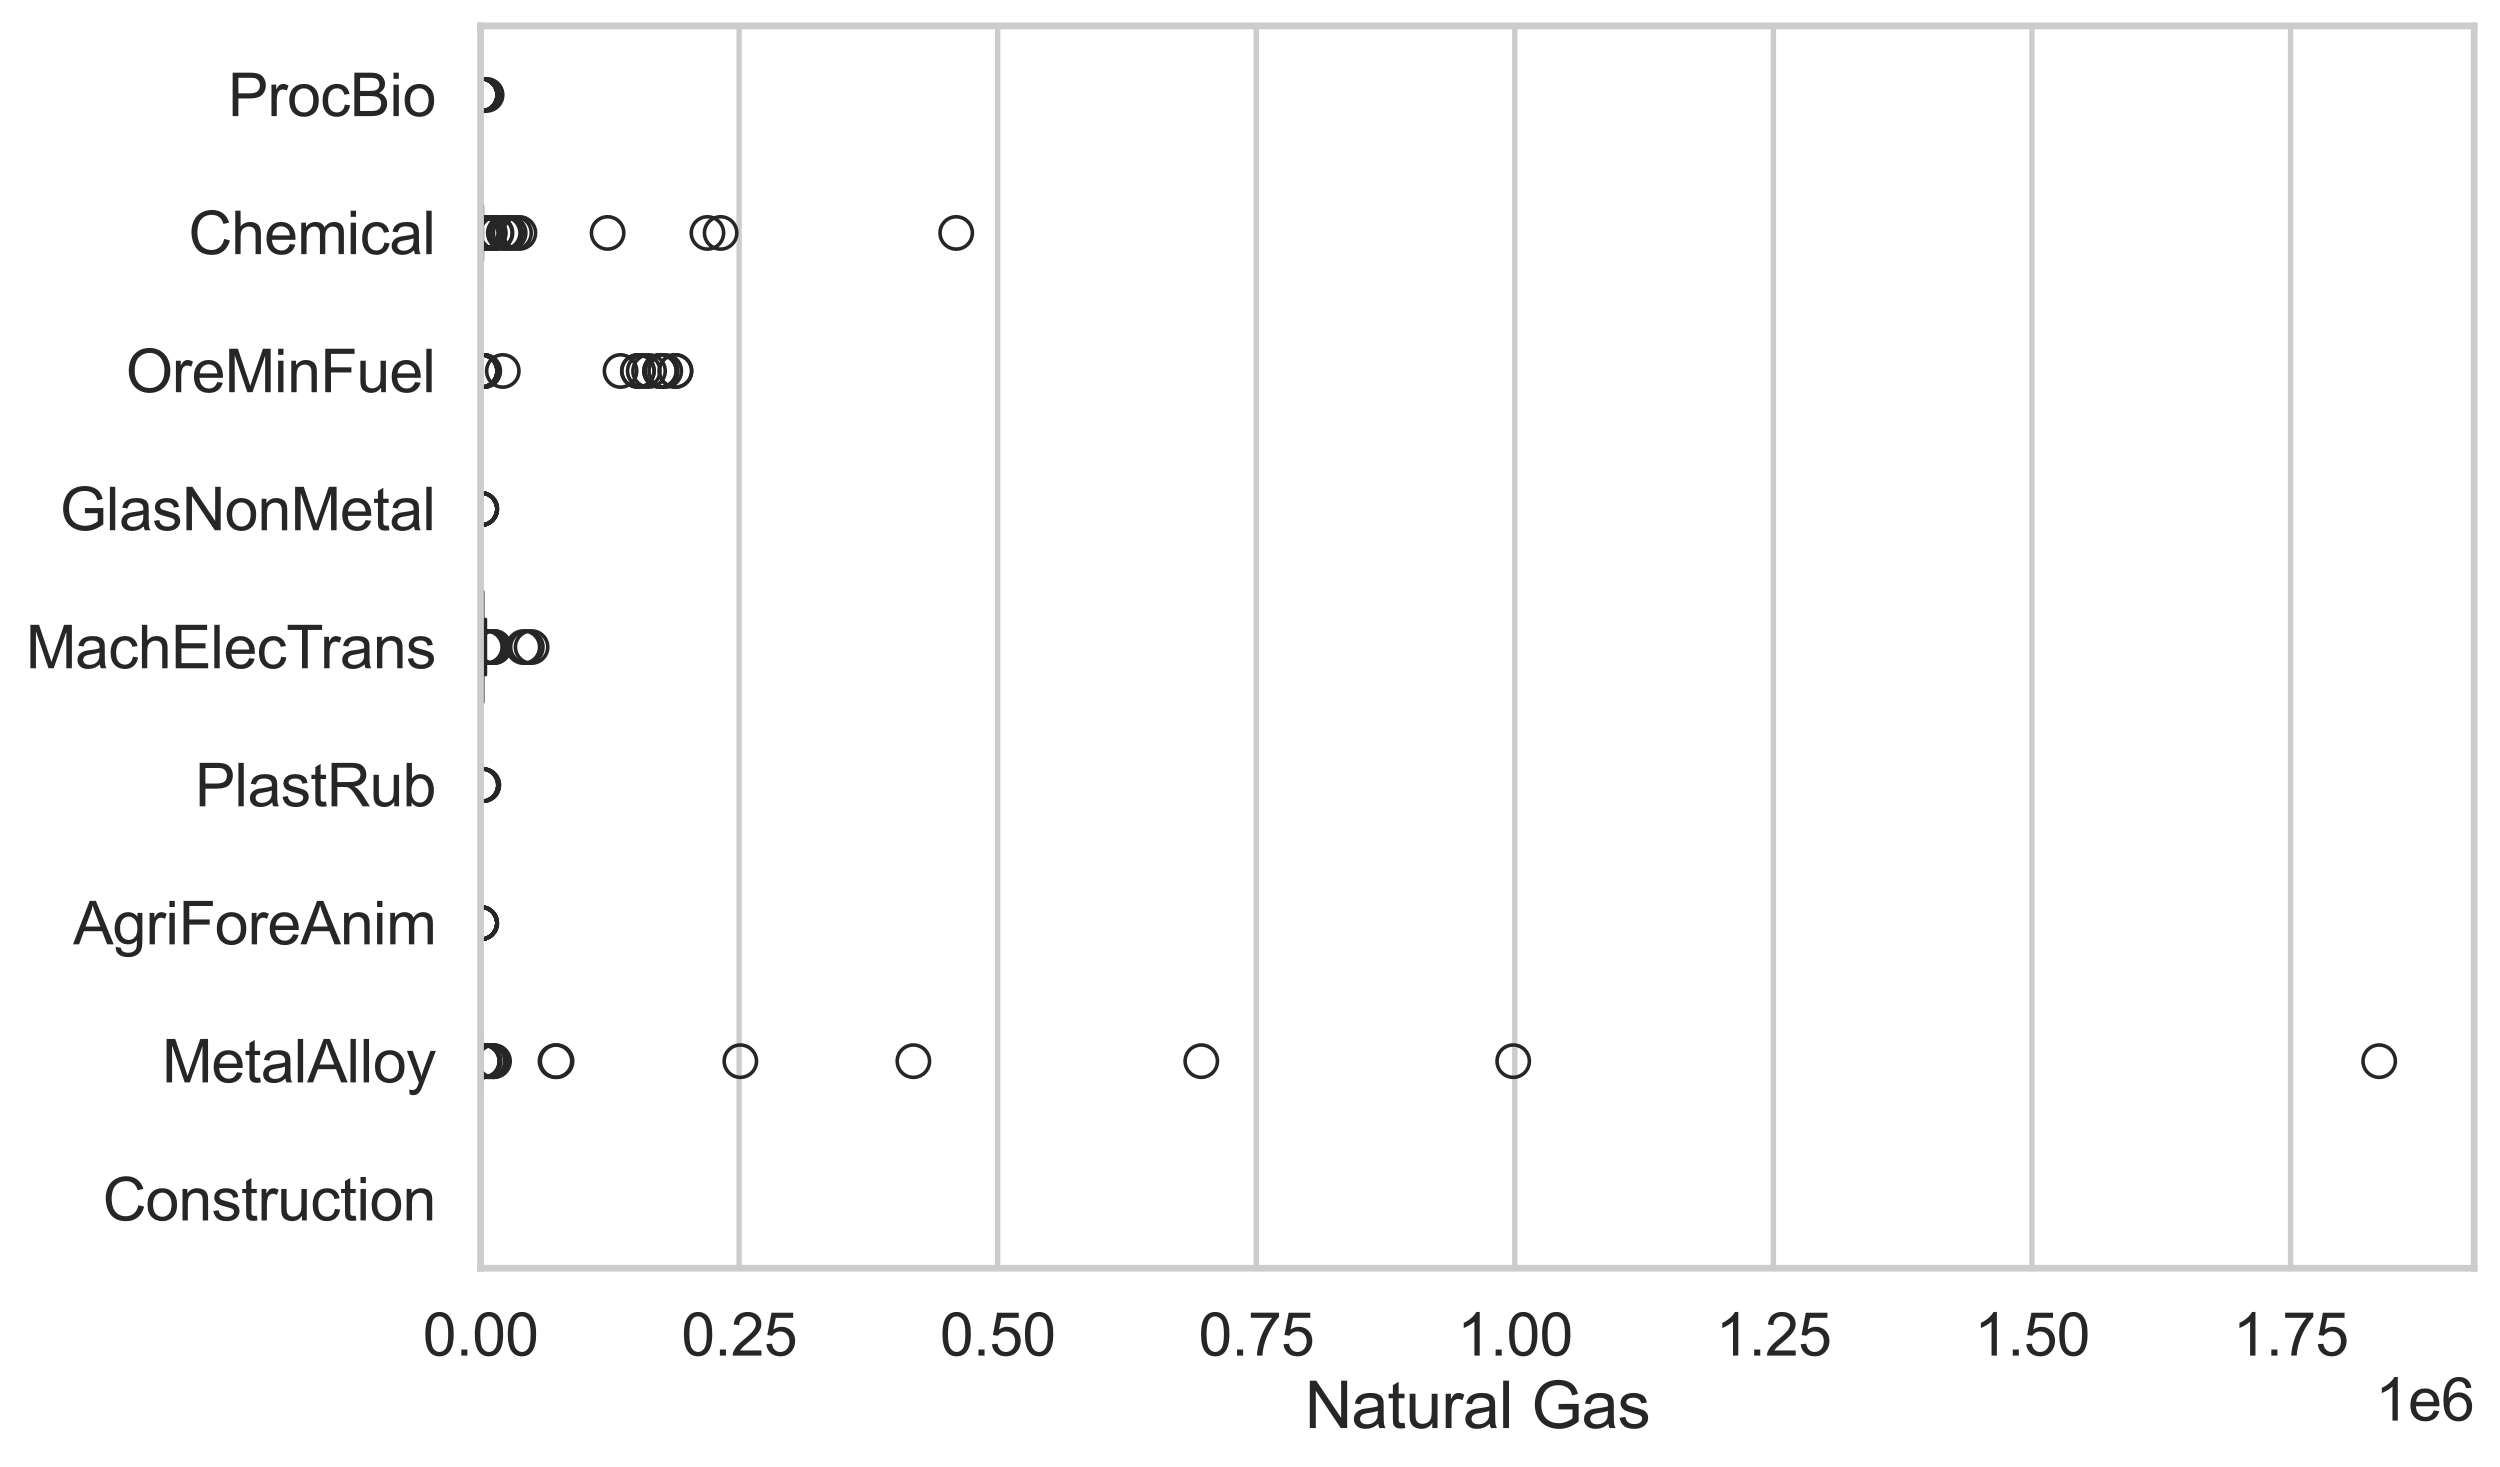 <?xml version="1.0" encoding="utf-8" standalone="no"?>
<!DOCTYPE svg PUBLIC "-//W3C//DTD SVG 1.1//EN"
  "http://www.w3.org/Graphics/SVG/1.1/DTD/svg11.dtd">
<svg xmlns:xlink="http://www.w3.org/1999/xlink" width="695.577pt" height="408.111pt" viewBox="0 0 695.577 408.111" xmlns="http://www.w3.org/2000/svg" version="1.1">
 <defs>
  <style type="text/css">*{stroke-linejoin: round; stroke-linecap: butt}</style>
 </defs>
 <g id="figure_1">
  <g id="patch_1">
   <path d="M 0 408.111 
L 695.577 408.111 
L 695.577 0 
L 0 0 
z
" style="fill: #ffffff"/>
  </g>
  <g id="axes_1">
   <g id="patch_2">
    <path d="M 133.697 352.86 
L 688.377 352.86 
L 688.377 7.2 
L 133.697 7.2 
z
" style="fill: #ffffff"/>
   </g>
   <g id="matplotlib.axis_1">
    <g id="xtick_1">
     <g id="line2d_1">
      <path d="M 133.697 352.86 
L 133.697 7.2 
" clip-path="url(#p8ba90014c9)" style="fill: none; stroke: #cccccc; stroke-width: 1.5; stroke-linecap: round"/>
     </g>
     <g id="text_1">
      <!-- 0.00 -->
      <g style="fill: #262626" transform="translate(117.642 377.17) scale(0.165 -0.165)">
       <defs>
        <path id="ArialMT-30" d="M 266 2259 
Q 266 3072 433 3567 
Q 600 4063 929 4331 
Q 1259 4600 1759 4600 
Q 2128 4600 2406 4451 
Q 2684 4303 2865 4023 
Q 3047 3744 3150 3342 
Q 3253 2941 3253 2259 
Q 3253 1453 3087 958 
Q 2922 463 2592 192 
Q 2263 -78 1759 -78 
Q 1097 -78 719 397 
Q 266 969 266 2259 
z
M 844 2259 
Q 844 1131 1108 757 
Q 1372 384 1759 384 
Q 2147 384 2411 759 
Q 2675 1134 2675 2259 
Q 2675 3391 2411 3762 
Q 2147 4134 1753 4134 
Q 1366 4134 1134 3806 
Q 844 3388 844 2259 
z
" transform="scale(0.016)"/>
        <path id="ArialMT-2e" d="M 581 0 
L 581 641 
L 1222 641 
L 1222 0 
L 581 0 
z
" transform="scale(0.016)"/>
       </defs>
       <use xlink:href="#ArialMT-30"/>
       <use xlink:href="#ArialMT-2e" transform="translate(55.615 0)"/>
       <use xlink:href="#ArialMT-30" transform="translate(83.398 0)"/>
       <use xlink:href="#ArialMT-30" transform="translate(139.014 0)"/>
      </g>
     </g>
    </g>
    <g id="xtick_2">
     <g id="line2d_2">
      <path d="M 205.64 352.86 
L 205.64 7.2 
" clip-path="url(#p8ba90014c9)" style="fill: none; stroke: #cccccc; stroke-width: 1.5; stroke-linecap: round"/>
     </g>
     <g id="text_2">
      <!-- 0.25 -->
      <g style="fill: #262626" transform="translate(189.584 377.17) scale(0.165 -0.165)">
       <defs>
        <path id="ArialMT-32" d="M 3222 541 
L 3222 0 
L 194 0 
Q 188 203 259 391 
Q 375 700 629 1000 
Q 884 1300 1366 1694 
Q 2113 2306 2375 2664 
Q 2638 3022 2638 3341 
Q 2638 3675 2398 3904 
Q 2159 4134 1775 4134 
Q 1369 4134 1125 3890 
Q 881 3647 878 3216 
L 300 3275 
Q 359 3922 746 4261 
Q 1134 4600 1788 4600 
Q 2447 4600 2831 4234 
Q 3216 3869 3216 3328 
Q 3216 3053 3103 2787 
Q 2991 2522 2730 2228 
Q 2469 1934 1863 1422 
Q 1356 997 1212 845 
Q 1069 694 975 541 
L 3222 541 
z
" transform="scale(0.016)"/>
        <path id="ArialMT-35" d="M 266 1200 
L 856 1250 
Q 922 819 1161 601 
Q 1400 384 1738 384 
Q 2144 384 2425 690 
Q 2706 997 2706 1503 
Q 2706 1984 2436 2262 
Q 2166 2541 1728 2541 
Q 1456 2541 1237 2417 
Q 1019 2294 894 2097 
L 366 2166 
L 809 4519 
L 3088 4519 
L 3088 3981 
L 1259 3981 
L 1013 2750 
Q 1425 3038 1878 3038 
Q 2478 3038 2890 2622 
Q 3303 2206 3303 1553 
Q 3303 931 2941 478 
Q 2500 -78 1738 -78 
Q 1113 -78 717 272 
Q 322 622 266 1200 
z
" transform="scale(0.016)"/>
       </defs>
       <use xlink:href="#ArialMT-30"/>
       <use xlink:href="#ArialMT-2e" transform="translate(55.615 0)"/>
       <use xlink:href="#ArialMT-32" transform="translate(83.398 0)"/>
       <use xlink:href="#ArialMT-35" transform="translate(139.014 0)"/>
      </g>
     </g>
    </g>
    <g id="xtick_3">
     <g id="line2d_3">
      <path d="M 277.583 352.86 
L 277.583 7.2 
" clip-path="url(#p8ba90014c9)" style="fill: none; stroke: #cccccc; stroke-width: 1.5; stroke-linecap: round"/>
     </g>
     <g id="text_3">
      <!-- 0.50 -->
      <g style="fill: #262626" transform="translate(261.527 377.17) scale(0.165 -0.165)">
       <use xlink:href="#ArialMT-30"/>
       <use xlink:href="#ArialMT-2e" transform="translate(55.615 0)"/>
       <use xlink:href="#ArialMT-35" transform="translate(83.398 0)"/>
       <use xlink:href="#ArialMT-30" transform="translate(139.014 0)"/>
      </g>
     </g>
    </g>
    <g id="xtick_4">
     <g id="line2d_4">
      <path d="M 349.525 352.86 
L 349.525 7.2 
" clip-path="url(#p8ba90014c9)" style="fill: none; stroke: #cccccc; stroke-width: 1.5; stroke-linecap: round"/>
     </g>
     <g id="text_4">
      <!-- 0.75 -->
      <g style="fill: #262626" transform="translate(333.47 377.17) scale(0.165 -0.165)">
       <defs>
        <path id="ArialMT-37" d="M 303 3981 
L 303 4522 
L 3269 4522 
L 3269 4084 
Q 2831 3619 2401 2847 
Q 1972 2075 1738 1259 
Q 1569 684 1522 0 
L 944 0 
Q 953 541 1156 1306 
Q 1359 2072 1739 2783 
Q 2119 3494 2547 3981 
L 303 3981 
z
" transform="scale(0.016)"/>
       </defs>
       <use xlink:href="#ArialMT-30"/>
       <use xlink:href="#ArialMT-2e" transform="translate(55.615 0)"/>
       <use xlink:href="#ArialMT-37" transform="translate(83.398 0)"/>
       <use xlink:href="#ArialMT-35" transform="translate(139.014 0)"/>
      </g>
     </g>
    </g>
    <g id="xtick_5">
     <g id="line2d_5">
      <path d="M 421.468 352.86 
L 421.468 7.2 
" clip-path="url(#p8ba90014c9)" style="fill: none; stroke: #cccccc; stroke-width: 1.5; stroke-linecap: round"/>
     </g>
     <g id="text_5">
      <!-- 1.00 -->
      <g style="fill: #262626" transform="translate(405.413 377.17) scale(0.165 -0.165)">
       <defs>
        <path id="ArialMT-31" d="M 2384 0 
L 1822 0 
L 1822 3584 
Q 1619 3391 1289 3197 
Q 959 3003 697 2906 
L 697 3450 
Q 1169 3672 1522 3987 
Q 1875 4303 2022 4600 
L 2384 4600 
L 2384 0 
z
" transform="scale(0.016)"/>
       </defs>
       <use xlink:href="#ArialMT-31"/>
       <use xlink:href="#ArialMT-2e" transform="translate(55.615 0)"/>
       <use xlink:href="#ArialMT-30" transform="translate(83.398 0)"/>
       <use xlink:href="#ArialMT-30" transform="translate(139.014 0)"/>
      </g>
     </g>
    </g>
    <g id="xtick_6">
     <g id="line2d_6">
      <path d="M 493.411 352.86 
L 493.411 7.2 
" clip-path="url(#p8ba90014c9)" style="fill: none; stroke: #cccccc; stroke-width: 1.5; stroke-linecap: round"/>
     </g>
     <g id="text_6">
      <!-- 1.25 -->
      <g style="fill: #262626" transform="translate(477.356 377.17) scale(0.165 -0.165)">
       <use xlink:href="#ArialMT-31"/>
       <use xlink:href="#ArialMT-2e" transform="translate(55.615 0)"/>
       <use xlink:href="#ArialMT-32" transform="translate(83.398 0)"/>
       <use xlink:href="#ArialMT-35" transform="translate(139.014 0)"/>
      </g>
     </g>
    </g>
    <g id="xtick_7">
     <g id="line2d_7">
      <path d="M 565.354 352.86 
L 565.354 7.2 
" clip-path="url(#p8ba90014c9)" style="fill: none; stroke: #cccccc; stroke-width: 1.5; stroke-linecap: round"/>
     </g>
     <g id="text_7">
      <!-- 1.50 -->
      <g style="fill: #262626" transform="translate(549.298 377.17) scale(0.165 -0.165)">
       <use xlink:href="#ArialMT-31"/>
       <use xlink:href="#ArialMT-2e" transform="translate(55.615 0)"/>
       <use xlink:href="#ArialMT-35" transform="translate(83.398 0)"/>
       <use xlink:href="#ArialMT-30" transform="translate(139.014 0)"/>
      </g>
     </g>
    </g>
    <g id="xtick_8">
     <g id="line2d_8">
      <path d="M 637.297 352.86 
L 637.297 7.2 
" clip-path="url(#p8ba90014c9)" style="fill: none; stroke: #cccccc; stroke-width: 1.5; stroke-linecap: round"/>
     </g>
     <g id="text_8">
      <!-- 1.75 -->
      <g style="fill: #262626" transform="translate(621.241 377.17) scale(0.165 -0.165)">
       <use xlink:href="#ArialMT-31"/>
       <use xlink:href="#ArialMT-2e" transform="translate(55.615 0)"/>
       <use xlink:href="#ArialMT-37" transform="translate(83.398 0)"/>
       <use xlink:href="#ArialMT-35" transform="translate(139.014 0)"/>
      </g>
     </g>
    </g>
    <g id="text_9">
     <!-- Natural Gas -->
     <g style="fill: #262626" transform="translate(363.021 397.334) scale(0.18 -0.18)">
      <defs>
       <path id="ArialMT-4e" d="M 488 0 
L 488 4581 
L 1109 4581 
L 3516 984 
L 3516 4581 
L 4097 4581 
L 4097 0 
L 3475 0 
L 1069 3600 
L 1069 0 
L 488 0 
z
" transform="scale(0.016)"/>
       <path id="ArialMT-61" d="M 2588 409 
Q 2275 144 1986 34 
Q 1697 -75 1366 -75 
Q 819 -75 525 192 
Q 231 459 231 875 
Q 231 1119 342 1320 
Q 453 1522 633 1644 
Q 813 1766 1038 1828 
Q 1203 1872 1538 1913 
Q 2219 1994 2541 2106 
Q 2544 2222 2544 2253 
Q 2544 2597 2384 2738 
Q 2169 2928 1744 2928 
Q 1347 2928 1158 2789 
Q 969 2650 878 2297 
L 328 2372 
Q 403 2725 575 2942 
Q 747 3159 1072 3276 
Q 1397 3394 1825 3394 
Q 2250 3394 2515 3294 
Q 2781 3194 2906 3042 
Q 3031 2891 3081 2659 
Q 3109 2516 3109 2141 
L 3109 1391 
Q 3109 606 3145 398 
Q 3181 191 3288 0 
L 2700 0 
Q 2613 175 2588 409 
z
M 2541 1666 
Q 2234 1541 1622 1453 
Q 1275 1403 1131 1340 
Q 988 1278 909 1158 
Q 831 1038 831 891 
Q 831 666 1001 516 
Q 1172 366 1500 366 
Q 1825 366 2078 508 
Q 2331 650 2450 897 
Q 2541 1088 2541 1459 
L 2541 1666 
z
" transform="scale(0.016)"/>
       <path id="ArialMT-74" d="M 1650 503 
L 1731 6 
Q 1494 -44 1306 -44 
Q 1000 -44 831 53 
Q 663 150 594 308 
Q 525 466 525 972 
L 525 2881 
L 113 2881 
L 113 3319 
L 525 3319 
L 525 4141 
L 1084 4478 
L 1084 3319 
L 1650 3319 
L 1650 2881 
L 1084 2881 
L 1084 941 
Q 1084 700 1114 631 
Q 1144 563 1211 522 
Q 1278 481 1403 481 
Q 1497 481 1650 503 
z
" transform="scale(0.016)"/>
       <path id="ArialMT-75" d="M 2597 0 
L 2597 488 
Q 2209 -75 1544 -75 
Q 1250 -75 995 37 
Q 741 150 617 320 
Q 494 491 444 738 
Q 409 903 409 1263 
L 409 3319 
L 972 3319 
L 972 1478 
Q 972 1038 1006 884 
Q 1059 663 1231 536 
Q 1403 409 1656 409 
Q 1909 409 2131 539 
Q 2353 669 2445 892 
Q 2538 1116 2538 1541 
L 2538 3319 
L 3100 3319 
L 3100 0 
L 2597 0 
z
" transform="scale(0.016)"/>
       <path id="ArialMT-72" d="M 416 0 
L 416 3319 
L 922 3319 
L 922 2816 
Q 1116 3169 1280 3281 
Q 1444 3394 1641 3394 
Q 1925 3394 2219 3213 
L 2025 2691 
Q 1819 2813 1613 2813 
Q 1428 2813 1281 2702 
Q 1134 2591 1072 2394 
Q 978 2094 978 1738 
L 978 0 
L 416 0 
z
" transform="scale(0.016)"/>
       <path id="ArialMT-6c" d="M 409 0 
L 409 4581 
L 972 4581 
L 972 0 
L 409 0 
z
" transform="scale(0.016)"/>
       <path id="ArialMT-20" transform="scale(0.016)"/>
       <path id="ArialMT-47" d="M 2638 1797 
L 2638 2334 
L 4578 2338 
L 4578 638 
Q 4131 281 3656 101 
Q 3181 -78 2681 -78 
Q 2006 -78 1454 211 
Q 903 500 622 1047 
Q 341 1594 341 2269 
Q 341 2938 620 3517 
Q 900 4097 1425 4378 
Q 1950 4659 2634 4659 
Q 3131 4659 3532 4498 
Q 3934 4338 4162 4050 
Q 4391 3763 4509 3300 
L 3963 3150 
Q 3859 3500 3706 3700 
Q 3553 3900 3268 4020 
Q 2984 4141 2638 4141 
Q 2222 4141 1919 4014 
Q 1616 3888 1430 3681 
Q 1244 3475 1141 3228 
Q 966 2803 966 2306 
Q 966 1694 1177 1281 
Q 1388 869 1791 669 
Q 2194 469 2647 469 
Q 3041 469 3416 620 
Q 3791 772 3984 944 
L 3984 1797 
L 2638 1797 
z
" transform="scale(0.016)"/>
       <path id="ArialMT-73" d="M 197 991 
L 753 1078 
Q 800 744 1014 566 
Q 1228 388 1613 388 
Q 2000 388 2187 545 
Q 2375 703 2375 916 
Q 2375 1106 2209 1216 
Q 2094 1291 1634 1406 
Q 1016 1563 777 1677 
Q 538 1791 414 1992 
Q 291 2194 291 2438 
Q 291 2659 392 2848 
Q 494 3038 669 3163 
Q 800 3259 1026 3326 
Q 1253 3394 1513 3394 
Q 1903 3394 2198 3281 
Q 2494 3169 2634 2976 
Q 2775 2784 2828 2463 
L 2278 2388 
Q 2241 2644 2061 2787 
Q 1881 2931 1553 2931 
Q 1166 2931 1000 2803 
Q 834 2675 834 2503 
Q 834 2394 903 2306 
Q 972 2216 1119 2156 
Q 1203 2125 1616 2013 
Q 2213 1853 2448 1751 
Q 2684 1650 2818 1456 
Q 2953 1263 2953 975 
Q 2953 694 2789 445 
Q 2625 197 2315 61 
Q 2006 -75 1616 -75 
Q 969 -75 630 194 
Q 291 463 197 991 
z
" transform="scale(0.016)"/>
      </defs>
      <use xlink:href="#ArialMT-4e"/>
      <use xlink:href="#ArialMT-61" transform="translate(72.217 0)"/>
      <use xlink:href="#ArialMT-74" transform="translate(127.832 0)"/>
      <use xlink:href="#ArialMT-75" transform="translate(155.615 0)"/>
      <use xlink:href="#ArialMT-72" transform="translate(211.23 0)"/>
      <use xlink:href="#ArialMT-61" transform="translate(244.531 0)"/>
      <use xlink:href="#ArialMT-6c" transform="translate(300.146 0)"/>
      <use xlink:href="#ArialMT-20" transform="translate(322.363 0)"/>
      <use xlink:href="#ArialMT-47" transform="translate(350.146 0)"/>
      <use xlink:href="#ArialMT-61" transform="translate(427.93 0)"/>
      <use xlink:href="#ArialMT-73" transform="translate(483.545 0)"/>
     </g>
    </g>
    <g id="text_10">
     <!-- 1e6 -->
     <g style="fill: #262626" transform="translate(660.85 395.26) scale(0.165 -0.165)">
      <defs>
       <path id="ArialMT-65" d="M 2694 1069 
L 3275 997 
Q 3138 488 2766 206 
Q 2394 -75 1816 -75 
Q 1088 -75 661 373 
Q 234 822 234 1631 
Q 234 2469 665 2931 
Q 1097 3394 1784 3394 
Q 2450 3394 2872 2941 
Q 3294 2488 3294 1666 
Q 3294 1616 3291 1516 
L 816 1516 
Q 847 969 1125 678 
Q 1403 388 1819 388 
Q 2128 388 2347 550 
Q 2566 713 2694 1069 
z
M 847 1978 
L 2700 1978 
Q 2663 2397 2488 2606 
Q 2219 2931 1791 2931 
Q 1403 2931 1139 2672 
Q 875 2413 847 1978 
z
" transform="scale(0.016)"/>
       <path id="ArialMT-36" d="M 3184 3459 
L 2625 3416 
Q 2550 3747 2413 3897 
Q 2184 4138 1850 4138 
Q 1581 4138 1378 3988 
Q 1113 3794 959 3422 
Q 806 3050 800 2363 
Q 1003 2672 1297 2822 
Q 1591 2972 1913 2972 
Q 2475 2972 2870 2558 
Q 3266 2144 3266 1488 
Q 3266 1056 3080 686 
Q 2894 316 2569 119 
Q 2244 -78 1831 -78 
Q 1128 -78 684 439 
Q 241 956 241 2144 
Q 241 3472 731 4075 
Q 1159 4600 1884 4600 
Q 2425 4600 2770 4297 
Q 3116 3994 3184 3459 
z
M 888 1484 
Q 888 1194 1011 928 
Q 1134 663 1356 523 
Q 1578 384 1822 384 
Q 2178 384 2434 671 
Q 2691 959 2691 1453 
Q 2691 1928 2437 2201 
Q 2184 2475 1800 2475 
Q 1419 2475 1153 2201 
Q 888 1928 888 1484 
z
" transform="scale(0.016)"/>
      </defs>
      <use xlink:href="#ArialMT-31"/>
      <use xlink:href="#ArialMT-65" transform="translate(55.615 0)"/>
      <use xlink:href="#ArialMT-36" transform="translate(111.23 0)"/>
     </g>
    </g>
   </g>
   <g id="matplotlib.axis_2">
    <g id="ytick_1">
     <g id="text_11">
      <!-- ProcBio -->
      <g style="fill: #262626" transform="translate(63.424 32.309) scale(0.165 -0.165)">
       <defs>
        <path id="ArialMT-50" d="M 494 0 
L 494 4581 
L 2222 4581 
Q 2678 4581 2919 4538 
Q 3256 4481 3484 4323 
Q 3713 4166 3852 3881 
Q 3991 3597 3991 3256 
Q 3991 2672 3619 2267 
Q 3247 1863 2275 1863 
L 1100 1863 
L 1100 0 
L 494 0 
z
M 1100 2403 
L 2284 2403 
Q 2872 2403 3119 2622 
Q 3366 2841 3366 3238 
Q 3366 3525 3220 3729 
Q 3075 3934 2838 4000 
Q 2684 4041 2272 4041 
L 1100 4041 
L 1100 2403 
z
" transform="scale(0.016)"/>
        <path id="ArialMT-6f" d="M 213 1659 
Q 213 2581 725 3025 
Q 1153 3394 1769 3394 
Q 2453 3394 2887 2945 
Q 3322 2497 3322 1706 
Q 3322 1066 3130 698 
Q 2938 331 2570 128 
Q 2203 -75 1769 -75 
Q 1072 -75 642 372 
Q 213 819 213 1659 
z
M 791 1659 
Q 791 1022 1069 705 
Q 1347 388 1769 388 
Q 2188 388 2466 706 
Q 2744 1025 2744 1678 
Q 2744 2294 2464 2611 
Q 2184 2928 1769 2928 
Q 1347 2928 1069 2612 
Q 791 2297 791 1659 
z
" transform="scale(0.016)"/>
        <path id="ArialMT-63" d="M 2588 1216 
L 3141 1144 
Q 3050 572 2676 248 
Q 2303 -75 1759 -75 
Q 1078 -75 664 370 
Q 250 816 250 1647 
Q 250 2184 428 2587 
Q 606 2991 970 3192 
Q 1334 3394 1763 3394 
Q 2303 3394 2647 3120 
Q 2991 2847 3088 2344 
L 2541 2259 
Q 2463 2594 2264 2762 
Q 2066 2931 1784 2931 
Q 1359 2931 1093 2626 
Q 828 2322 828 1663 
Q 828 994 1084 691 
Q 1341 388 1753 388 
Q 2084 388 2306 591 
Q 2528 794 2588 1216 
z
" transform="scale(0.016)"/>
        <path id="ArialMT-42" d="M 469 0 
L 469 4581 
L 2188 4581 
Q 2713 4581 3030 4442 
Q 3347 4303 3526 4014 
Q 3706 3725 3706 3409 
Q 3706 3116 3547 2856 
Q 3388 2597 3066 2438 
Q 3481 2316 3704 2022 
Q 3928 1728 3928 1328 
Q 3928 1006 3792 729 
Q 3656 453 3456 303 
Q 3256 153 2954 76 
Q 2653 0 2216 0 
L 469 0 
z
M 1075 2656 
L 2066 2656 
Q 2469 2656 2644 2709 
Q 2875 2778 2992 2937 
Q 3109 3097 3109 3338 
Q 3109 3566 3000 3739 
Q 2891 3913 2687 3977 
Q 2484 4041 1991 4041 
L 1075 4041 
L 1075 2656 
z
M 1075 541 
L 2216 541 
Q 2509 541 2628 563 
Q 2838 600 2978 687 
Q 3119 775 3209 942 
Q 3300 1109 3300 1328 
Q 3300 1584 3169 1773 
Q 3038 1963 2805 2039 
Q 2572 2116 2134 2116 
L 1075 2116 
L 1075 541 
z
" transform="scale(0.016)"/>
        <path id="ArialMT-69" d="M 425 3934 
L 425 4581 
L 988 4581 
L 988 3934 
L 425 3934 
z
M 425 0 
L 425 3319 
L 988 3319 
L 988 0 
L 425 0 
z
" transform="scale(0.016)"/>
       </defs>
       <use xlink:href="#ArialMT-50"/>
       <use xlink:href="#ArialMT-72" transform="translate(66.699 0)"/>
       <use xlink:href="#ArialMT-6f" transform="translate(100 0)"/>
       <use xlink:href="#ArialMT-63" transform="translate(155.615 0)"/>
       <use xlink:href="#ArialMT-42" transform="translate(205.615 0)"/>
       <use xlink:href="#ArialMT-69" transform="translate(272.314 0)"/>
       <use xlink:href="#ArialMT-6f" transform="translate(294.531 0)"/>
      </g>
     </g>
    </g>
    <g id="ytick_2">
     <g id="text_12">
      <!-- Chemical -->
      <g style="fill: #262626" transform="translate(52.428 70.715) scale(0.165 -0.165)">
       <defs>
        <path id="ArialMT-43" d="M 3763 1606 
L 4369 1453 
Q 4178 706 3683 314 
Q 3188 -78 2472 -78 
Q 1731 -78 1267 223 
Q 803 525 561 1097 
Q 319 1669 319 2325 
Q 319 3041 592 3573 
Q 866 4106 1370 4382 
Q 1875 4659 2481 4659 
Q 3169 4659 3637 4309 
Q 4106 3959 4291 3325 
L 3694 3184 
Q 3534 3684 3231 3912 
Q 2928 4141 2469 4141 
Q 1941 4141 1586 3887 
Q 1231 3634 1087 3207 
Q 944 2781 944 2328 
Q 944 1744 1114 1308 
Q 1284 872 1643 656 
Q 2003 441 2422 441 
Q 2931 441 3284 734 
Q 3638 1028 3763 1606 
z
" transform="scale(0.016)"/>
        <path id="ArialMT-68" d="M 422 0 
L 422 4581 
L 984 4581 
L 984 2938 
Q 1378 3394 1978 3394 
Q 2347 3394 2619 3248 
Q 2891 3103 3008 2847 
Q 3125 2591 3125 2103 
L 3125 0 
L 2563 0 
L 2563 2103 
Q 2563 2525 2380 2717 
Q 2197 2909 1863 2909 
Q 1613 2909 1392 2779 
Q 1172 2650 1078 2428 
Q 984 2206 984 1816 
L 984 0 
L 422 0 
z
" transform="scale(0.016)"/>
        <path id="ArialMT-6d" d="M 422 0 
L 422 3319 
L 925 3319 
L 925 2853 
Q 1081 3097 1340 3245 
Q 1600 3394 1931 3394 
Q 2300 3394 2536 3241 
Q 2772 3088 2869 2813 
Q 3263 3394 3894 3394 
Q 4388 3394 4653 3120 
Q 4919 2847 4919 2278 
L 4919 0 
L 4359 0 
L 4359 2091 
Q 4359 2428 4304 2576 
Q 4250 2725 4106 2815 
Q 3963 2906 3769 2906 
Q 3419 2906 3187 2673 
Q 2956 2441 2956 1928 
L 2956 0 
L 2394 0 
L 2394 2156 
Q 2394 2531 2256 2718 
Q 2119 2906 1806 2906 
Q 1569 2906 1367 2781 
Q 1166 2656 1075 2415 
Q 984 2175 984 1722 
L 984 0 
L 422 0 
z
" transform="scale(0.016)"/>
       </defs>
       <use xlink:href="#ArialMT-43"/>
       <use xlink:href="#ArialMT-68" transform="translate(72.217 0)"/>
       <use xlink:href="#ArialMT-65" transform="translate(127.832 0)"/>
       <use xlink:href="#ArialMT-6d" transform="translate(183.447 0)"/>
       <use xlink:href="#ArialMT-69" transform="translate(266.748 0)"/>
       <use xlink:href="#ArialMT-63" transform="translate(288.965 0)"/>
       <use xlink:href="#ArialMT-61" transform="translate(338.965 0)"/>
       <use xlink:href="#ArialMT-6c" transform="translate(394.58 0)"/>
      </g>
     </g>
    </g>
    <g id="ytick_3">
     <g id="text_13">
      <!-- OreMinFuel -->
      <g style="fill: #262626" transform="translate(35.013 109.122) scale(0.165 -0.165)">
       <defs>
        <path id="ArialMT-4f" d="M 309 2231 
Q 309 3372 921 4017 
Q 1534 4663 2503 4663 
Q 3138 4663 3647 4359 
Q 4156 4056 4423 3514 
Q 4691 2972 4691 2284 
Q 4691 1588 4409 1038 
Q 4128 488 3612 205 
Q 3097 -78 2500 -78 
Q 1853 -78 1343 234 
Q 834 547 571 1087 
Q 309 1628 309 2231 
z
M 934 2222 
Q 934 1394 1379 917 
Q 1825 441 2497 441 
Q 3181 441 3623 922 
Q 4066 1403 4066 2288 
Q 4066 2847 3877 3264 
Q 3688 3681 3323 3911 
Q 2959 4141 2506 4141 
Q 1863 4141 1398 3698 
Q 934 3256 934 2222 
z
" transform="scale(0.016)"/>
        <path id="ArialMT-4d" d="M 475 0 
L 475 4581 
L 1388 4581 
L 2472 1338 
Q 2622 884 2691 659 
Q 2769 909 2934 1394 
L 4031 4581 
L 4847 4581 
L 4847 0 
L 4263 0 
L 4263 3834 
L 2931 0 
L 2384 0 
L 1059 3900 
L 1059 0 
L 475 0 
z
" transform="scale(0.016)"/>
        <path id="ArialMT-6e" d="M 422 0 
L 422 3319 
L 928 3319 
L 928 2847 
Q 1294 3394 1984 3394 
Q 2284 3394 2536 3286 
Q 2788 3178 2913 3003 
Q 3038 2828 3088 2588 
Q 3119 2431 3119 2041 
L 3119 0 
L 2556 0 
L 2556 2019 
Q 2556 2363 2490 2533 
Q 2425 2703 2258 2804 
Q 2091 2906 1866 2906 
Q 1506 2906 1245 2678 
Q 984 2450 984 1813 
L 984 0 
L 422 0 
z
" transform="scale(0.016)"/>
        <path id="ArialMT-46" d="M 525 0 
L 525 4581 
L 3616 4581 
L 3616 4041 
L 1131 4041 
L 1131 2622 
L 3281 2622 
L 3281 2081 
L 1131 2081 
L 1131 0 
L 525 0 
z
" transform="scale(0.016)"/>
       </defs>
       <use xlink:href="#ArialMT-4f"/>
       <use xlink:href="#ArialMT-72" transform="translate(77.783 0)"/>
       <use xlink:href="#ArialMT-65" transform="translate(111.084 0)"/>
       <use xlink:href="#ArialMT-4d" transform="translate(166.699 0)"/>
       <use xlink:href="#ArialMT-69" transform="translate(250 0)"/>
       <use xlink:href="#ArialMT-6e" transform="translate(272.217 0)"/>
       <use xlink:href="#ArialMT-46" transform="translate(327.832 0)"/>
       <use xlink:href="#ArialMT-75" transform="translate(388.916 0)"/>
       <use xlink:href="#ArialMT-65" transform="translate(444.531 0)"/>
       <use xlink:href="#ArialMT-6c" transform="translate(500.146 0)"/>
      </g>
     </g>
    </g>
    <g id="ytick_4">
     <g id="text_14">
      <!-- GlasNonMetal -->
      <g style="fill: #262626" transform="translate(16.659 147.529) scale(0.165 -0.165)">
       <use xlink:href="#ArialMT-47"/>
       <use xlink:href="#ArialMT-6c" transform="translate(77.783 0)"/>
       <use xlink:href="#ArialMT-61" transform="translate(100 0)"/>
       <use xlink:href="#ArialMT-73" transform="translate(155.615 0)"/>
       <use xlink:href="#ArialMT-4e" transform="translate(205.615 0)"/>
       <use xlink:href="#ArialMT-6f" transform="translate(277.832 0)"/>
       <use xlink:href="#ArialMT-6e" transform="translate(333.447 0)"/>
       <use xlink:href="#ArialMT-4d" transform="translate(389.062 0)"/>
       <use xlink:href="#ArialMT-65" transform="translate(472.363 0)"/>
       <use xlink:href="#ArialMT-74" transform="translate(527.979 0)"/>
       <use xlink:href="#ArialMT-61" transform="translate(555.762 0)"/>
       <use xlink:href="#ArialMT-6c" transform="translate(611.377 0)"/>
      </g>
     </g>
    </g>
    <g id="ytick_5">
     <g id="text_15">
      <!-- MachElecTrans -->
      <g style="fill: #262626" transform="translate(7.2 185.935) scale(0.165 -0.165)">
       <defs>
        <path id="ArialMT-45" d="M 506 0 
L 506 4581 
L 3819 4581 
L 3819 4041 
L 1113 4041 
L 1113 2638 
L 3647 2638 
L 3647 2100 
L 1113 2100 
L 1113 541 
L 3925 541 
L 3925 0 
L 506 0 
z
" transform="scale(0.016)"/>
        <path id="ArialMT-54" d="M 1659 0 
L 1659 4041 
L 150 4041 
L 150 4581 
L 3781 4581 
L 3781 4041 
L 2266 4041 
L 2266 0 
L 1659 0 
z
" transform="scale(0.016)"/>
       </defs>
       <use xlink:href="#ArialMT-4d"/>
       <use xlink:href="#ArialMT-61" transform="translate(83.301 0)"/>
       <use xlink:href="#ArialMT-63" transform="translate(138.916 0)"/>
       <use xlink:href="#ArialMT-68" transform="translate(188.916 0)"/>
       <use xlink:href="#ArialMT-45" transform="translate(244.531 0)"/>
       <use xlink:href="#ArialMT-6c" transform="translate(311.23 0)"/>
       <use xlink:href="#ArialMT-65" transform="translate(333.447 0)"/>
       <use xlink:href="#ArialMT-63" transform="translate(389.062 0)"/>
       <use xlink:href="#ArialMT-54" transform="translate(439.062 0)"/>
       <use xlink:href="#ArialMT-72" transform="translate(496.396 0)"/>
       <use xlink:href="#ArialMT-61" transform="translate(529.697 0)"/>
       <use xlink:href="#ArialMT-6e" transform="translate(585.312 0)"/>
       <use xlink:href="#ArialMT-73" transform="translate(640.928 0)"/>
      </g>
     </g>
    </g>
    <g id="ytick_6">
     <g id="text_16">
      <!-- PlastRub -->
      <g style="fill: #262626" transform="translate(54.248 224.342) scale(0.165 -0.165)">
       <defs>
        <path id="ArialMT-52" d="M 503 0 
L 503 4581 
L 2534 4581 
Q 3147 4581 3465 4457 
Q 3784 4334 3975 4021 
Q 4166 3709 4166 3331 
Q 4166 2844 3850 2509 
Q 3534 2175 2875 2084 
Q 3116 1969 3241 1856 
Q 3506 1613 3744 1247 
L 4541 0 
L 3778 0 
L 3172 953 
Q 2906 1366 2734 1584 
Q 2563 1803 2427 1890 
Q 2291 1978 2150 2013 
Q 2047 2034 1813 2034 
L 1109 2034 
L 1109 0 
L 503 0 
z
M 1109 2559 
L 2413 2559 
Q 2828 2559 3062 2645 
Q 3297 2731 3419 2920 
Q 3541 3109 3541 3331 
Q 3541 3656 3305 3865 
Q 3069 4075 2559 4075 
L 1109 4075 
L 1109 2559 
z
" transform="scale(0.016)"/>
        <path id="ArialMT-62" d="M 941 0 
L 419 0 
L 419 4581 
L 981 4581 
L 981 2947 
Q 1338 3394 1891 3394 
Q 2197 3394 2470 3270 
Q 2744 3147 2920 2923 
Q 3097 2700 3197 2384 
Q 3297 2069 3297 1709 
Q 3297 856 2875 390 
Q 2453 -75 1863 -75 
Q 1275 -75 941 416 
L 941 0 
z
M 934 1684 
Q 934 1088 1097 822 
Q 1363 388 1816 388 
Q 2184 388 2453 708 
Q 2722 1028 2722 1663 
Q 2722 2313 2464 2622 
Q 2206 2931 1841 2931 
Q 1472 2931 1203 2611 
Q 934 2291 934 1684 
z
" transform="scale(0.016)"/>
       </defs>
       <use xlink:href="#ArialMT-50"/>
       <use xlink:href="#ArialMT-6c" transform="translate(66.699 0)"/>
       <use xlink:href="#ArialMT-61" transform="translate(88.916 0)"/>
       <use xlink:href="#ArialMT-73" transform="translate(144.531 0)"/>
       <use xlink:href="#ArialMT-74" transform="translate(194.531 0)"/>
       <use xlink:href="#ArialMT-52" transform="translate(222.314 0)"/>
       <use xlink:href="#ArialMT-75" transform="translate(294.531 0)"/>
       <use xlink:href="#ArialMT-62" transform="translate(350.146 0)"/>
      </g>
     </g>
    </g>
    <g id="ytick_7">
     <g id="text_17">
      <!-- AgriForeAnim -->
      <g style="fill: #262626" transform="translate(20.341 262.749) scale(0.165 -0.165)">
       <defs>
        <path id="ArialMT-41" d="M -9 0 
L 1750 4581 
L 2403 4581 
L 4278 0 
L 3588 0 
L 3053 1388 
L 1138 1388 
L 634 0 
L -9 0 
z
M 1313 1881 
L 2866 1881 
L 2388 3150 
Q 2169 3728 2063 4100 
Q 1975 3659 1816 3225 
L 1313 1881 
z
" transform="scale(0.016)"/>
        <path id="ArialMT-67" d="M 319 -275 
L 866 -356 
Q 900 -609 1056 -725 
Q 1266 -881 1628 -881 
Q 2019 -881 2231 -725 
Q 2444 -569 2519 -288 
Q 2563 -116 2559 434 
Q 2191 0 1641 0 
Q 956 0 581 494 
Q 206 988 206 1678 
Q 206 2153 378 2554 
Q 550 2956 876 3175 
Q 1203 3394 1644 3394 
Q 2231 3394 2613 2919 
L 2613 3319 
L 3131 3319 
L 3131 450 
Q 3131 -325 2973 -648 
Q 2816 -972 2473 -1159 
Q 2131 -1347 1631 -1347 
Q 1038 -1347 672 -1080 
Q 306 -813 319 -275 
z
M 784 1719 
Q 784 1066 1043 766 
Q 1303 466 1694 466 
Q 2081 466 2343 764 
Q 2606 1063 2606 1700 
Q 2606 2309 2336 2618 
Q 2066 2928 1684 2928 
Q 1309 2928 1046 2623 
Q 784 2319 784 1719 
z
" transform="scale(0.016)"/>
       </defs>
       <use xlink:href="#ArialMT-41"/>
       <use xlink:href="#ArialMT-67" transform="translate(66.699 0)"/>
       <use xlink:href="#ArialMT-72" transform="translate(122.314 0)"/>
       <use xlink:href="#ArialMT-69" transform="translate(155.615 0)"/>
       <use xlink:href="#ArialMT-46" transform="translate(177.832 0)"/>
       <use xlink:href="#ArialMT-6f" transform="translate(238.916 0)"/>
       <use xlink:href="#ArialMT-72" transform="translate(294.531 0)"/>
       <use xlink:href="#ArialMT-65" transform="translate(327.832 0)"/>
       <use xlink:href="#ArialMT-41" transform="translate(383.447 0)"/>
       <use xlink:href="#ArialMT-6e" transform="translate(450.146 0)"/>
       <use xlink:href="#ArialMT-69" transform="translate(505.762 0)"/>
       <use xlink:href="#ArialMT-6d" transform="translate(527.979 0)"/>
      </g>
     </g>
    </g>
    <g id="ytick_8">
     <g id="text_18">
      <!-- MetalAlloy -->
      <g style="fill: #262626" transform="translate(45.088 301.155) scale(0.165 -0.165)">
       <defs>
        <path id="ArialMT-79" d="M 397 -1278 
L 334 -750 
Q 519 -800 656 -800 
Q 844 -800 956 -737 
Q 1069 -675 1141 -563 
Q 1194 -478 1313 -144 
Q 1328 -97 1363 -6 
L 103 3319 
L 709 3319 
L 1400 1397 
Q 1534 1031 1641 628 
Q 1738 1016 1872 1384 
L 2581 3319 
L 3144 3319 
L 1881 -56 
Q 1678 -603 1566 -809 
Q 1416 -1088 1222 -1217 
Q 1028 -1347 759 -1347 
Q 597 -1347 397 -1278 
z
" transform="scale(0.016)"/>
       </defs>
       <use xlink:href="#ArialMT-4d"/>
       <use xlink:href="#ArialMT-65" transform="translate(83.301 0)"/>
       <use xlink:href="#ArialMT-74" transform="translate(138.916 0)"/>
       <use xlink:href="#ArialMT-61" transform="translate(166.699 0)"/>
       <use xlink:href="#ArialMT-6c" transform="translate(222.314 0)"/>
       <use xlink:href="#ArialMT-41" transform="translate(244.531 0)"/>
       <use xlink:href="#ArialMT-6c" transform="translate(311.23 0)"/>
       <use xlink:href="#ArialMT-6c" transform="translate(333.447 0)"/>
       <use xlink:href="#ArialMT-6f" transform="translate(355.664 0)"/>
       <use xlink:href="#ArialMT-79" transform="translate(411.279 0)"/>
      </g>
     </g>
    </g>
    <g id="ytick_9">
     <g id="text_19">
      <!-- Construction -->
      <g style="fill: #262626" transform="translate(28.575 339.562) scale(0.165 -0.165)">
       <use xlink:href="#ArialMT-43"/>
       <use xlink:href="#ArialMT-6f" transform="translate(72.217 0)"/>
       <use xlink:href="#ArialMT-6e" transform="translate(127.832 0)"/>
       <use xlink:href="#ArialMT-73" transform="translate(183.447 0)"/>
       <use xlink:href="#ArialMT-74" transform="translate(233.447 0)"/>
       <use xlink:href="#ArialMT-72" transform="translate(261.23 0)"/>
       <use xlink:href="#ArialMT-75" transform="translate(294.531 0)"/>
       <use xlink:href="#ArialMT-63" transform="translate(350.146 0)"/>
       <use xlink:href="#ArialMT-74" transform="translate(400.146 0)"/>
       <use xlink:href="#ArialMT-69" transform="translate(427.93 0)"/>
       <use xlink:href="#ArialMT-6f" transform="translate(450.146 0)"/>
       <use xlink:href="#ArialMT-6e" transform="translate(505.762 0)"/>
      </g>
     </g>
    </g>
   </g>
   <g id="patch_3">
    <path d="M 133.698 11.041 
L 133.698 41.766 
L 133.73 41.766 
L 133.73 11.041 
L 133.698 11.041 
z
" clip-path="url(#p8ba90014c9)" style="fill: #ca74db; stroke: #262626; stroke-linejoin: miter"/>
   </g>
   <g id="line2d_9">
    <path d="M 133.698 26.403 
L 133.697 26.403 
" clip-path="url(#p8ba90014c9)" style="fill: none; stroke: #262626"/>
   </g>
   <g id="line2d_10">
    <path d="M 133.73 26.403 
L 133.777 26.403 
" clip-path="url(#p8ba90014c9)" style="fill: none; stroke: #262626"/>
   </g>
   <g id="line2d_11">
    <path d="M 133.697 18.722 
L 133.697 34.085 
" clip-path="url(#p8ba90014c9)" style="fill: none; stroke: #262626; stroke-linecap: round"/>
   </g>
   <g id="line2d_12">
    <path d="M 133.777 18.722 
L 133.777 34.085 
" clip-path="url(#p8ba90014c9)" style="fill: none; stroke: #262626; stroke-linecap: round"/>
   </g>
   <g id="line2d_13">
    <defs>
     <path id="m3c8a77433d" d="M 0 4.5 
C 1.193 4.5 2.338 4.026 3.182 3.182 
C 4.026 2.338 4.5 1.193 4.5 0 
C 4.5 -1.193 4.026 -2.338 3.182 -3.182 
C 2.338 -4.026 1.193 -4.5 0 -4.5 
C -1.193 -4.5 -2.338 -4.026 -3.182 -3.182 
C -4.026 -2.338 -4.5 -1.193 -4.5 0 
C -4.5 1.193 -4.026 2.338 -3.182 3.182 
C -2.338 4.026 -1.193 4.5 0 4.5 
z
" style="stroke: #262626"/>
    </defs>
    <g clip-path="url(#p8ba90014c9)">
     <use xlink:href="#m3c8a77433d" x="134.128" y="26.403" style="fill-opacity: 0; stroke: #262626"/>
     <use xlink:href="#m3c8a77433d" x="134.443" y="26.403" style="fill-opacity: 0; stroke: #262626"/>
     <use xlink:href="#m3c8a77433d" x="135.383" y="26.403" style="fill-opacity: 0; stroke: #262626"/>
     <use xlink:href="#m3c8a77433d" x="133.799" y="26.403" style="fill-opacity: 0; stroke: #262626"/>
     <use xlink:href="#m3c8a77433d" x="134.008" y="26.403" style="fill-opacity: 0; stroke: #262626"/>
     <use xlink:href="#m3c8a77433d" x="133.813" y="26.403" style="fill-opacity: 0; stroke: #262626"/>
     <use xlink:href="#m3c8a77433d" x="133.793" y="26.403" style="fill-opacity: 0; stroke: #262626"/>
     <use xlink:href="#m3c8a77433d" x="133.808" y="26.403" style="fill-opacity: 0; stroke: #262626"/>
     <use xlink:href="#m3c8a77433d" x="133.879" y="26.403" style="fill-opacity: 0; stroke: #262626"/>
     <use xlink:href="#m3c8a77433d" x="133.846" y="26.403" style="fill-opacity: 0; stroke: #262626"/>
     <use xlink:href="#m3c8a77433d" x="133.812" y="26.403" style="fill-opacity: 0; stroke: #262626"/>
     <use xlink:href="#m3c8a77433d" x="134.284" y="26.403" style="fill-opacity: 0; stroke: #262626"/>
     <use xlink:href="#m3c8a77433d" x="133.817" y="26.403" style="fill-opacity: 0; stroke: #262626"/>
     <use xlink:href="#m3c8a77433d" x="133.807" y="26.403" style="fill-opacity: 0; stroke: #262626"/>
     <use xlink:href="#m3c8a77433d" x="134.184" y="26.403" style="fill-opacity: 0; stroke: #262626"/>
    </g>
   </g>
   <g id="patch_4">
    <path d="M 133.72 49.447 
L 133.72 80.173 
L 133.919 80.173 
L 133.919 49.447 
L 133.72 49.447 
z
" clip-path="url(#p8ba90014c9)" style="fill: #5ca236; stroke: #262626; stroke-linejoin: miter"/>
   </g>
   <g id="line2d_14">
    <path d="M 133.72 64.81 
L 133.697 64.81 
" clip-path="url(#p8ba90014c9)" style="fill: none; stroke: #262626"/>
   </g>
   <g id="line2d_15">
    <path d="M 133.919 64.81 
L 134.216 64.81 
" clip-path="url(#p8ba90014c9)" style="fill: none; stroke: #262626"/>
   </g>
   <g id="line2d_16">
    <path d="M 133.697 57.129 
L 133.697 72.491 
" clip-path="url(#p8ba90014c9)" style="fill: none; stroke: #262626; stroke-linecap: round"/>
   </g>
   <g id="line2d_17">
    <path d="M 134.216 57.129 
L 134.216 72.491 
" clip-path="url(#p8ba90014c9)" style="fill: none; stroke: #262626; stroke-linecap: round"/>
   </g>
   <g id="line2d_18">
    <g clip-path="url(#p8ba90014c9)">
     <use xlink:href="#m3c8a77433d" x="134.271" y="64.81" style="fill-opacity: 0; stroke: #262626"/>
     <use xlink:href="#m3c8a77433d" x="134.385" y="64.81" style="fill-opacity: 0; stroke: #262626"/>
     <use xlink:href="#m3c8a77433d" x="134.311" y="64.81" style="fill-opacity: 0; stroke: #262626"/>
     <use xlink:href="#m3c8a77433d" x="135.916" y="64.81" style="fill-opacity: 0; stroke: #262626"/>
     <use xlink:href="#m3c8a77433d" x="134.968" y="64.81" style="fill-opacity: 0; stroke: #262626"/>
     <use xlink:href="#m3c8a77433d" x="266.047" y="64.81" style="fill-opacity: 0; stroke: #262626"/>
     <use xlink:href="#m3c8a77433d" x="135.162" y="64.81" style="fill-opacity: 0; stroke: #262626"/>
     <use xlink:href="#m3c8a77433d" x="134.223" y="64.81" style="fill-opacity: 0; stroke: #262626"/>
     <use xlink:href="#m3c8a77433d" x="135.336" y="64.81" style="fill-opacity: 0; stroke: #262626"/>
     <use xlink:href="#m3c8a77433d" x="135.45" y="64.81" style="fill-opacity: 0; stroke: #262626"/>
     <use xlink:href="#m3c8a77433d" x="135.051" y="64.81" style="fill-opacity: 0; stroke: #262626"/>
     <use xlink:href="#m3c8a77433d" x="135.203" y="64.81" style="fill-opacity: 0; stroke: #262626"/>
     <use xlink:href="#m3c8a77433d" x="140.176" y="64.81" style="fill-opacity: 0; stroke: #262626"/>
     <use xlink:href="#m3c8a77433d" x="140.846" y="64.81" style="fill-opacity: 0; stroke: #262626"/>
     <use xlink:href="#m3c8a77433d" x="135.337" y="64.81" style="fill-opacity: 0; stroke: #262626"/>
     <use xlink:href="#m3c8a77433d" x="134.228" y="64.81" style="fill-opacity: 0; stroke: #262626"/>
     <use xlink:href="#m3c8a77433d" x="134.31" y="64.81" style="fill-opacity: 0; stroke: #262626"/>
     <use xlink:href="#m3c8a77433d" x="143.3" y="64.81" style="fill-opacity: 0; stroke: #262626"/>
     <use xlink:href="#m3c8a77433d" x="135.02" y="64.81" style="fill-opacity: 0; stroke: #262626"/>
     <use xlink:href="#m3c8a77433d" x="135.886" y="64.81" style="fill-opacity: 0; stroke: #262626"/>
     <use xlink:href="#m3c8a77433d" x="134.399" y="64.81" style="fill-opacity: 0; stroke: #262626"/>
     <use xlink:href="#m3c8a77433d" x="134.485" y="64.81" style="fill-opacity: 0; stroke: #262626"/>
     <use xlink:href="#m3c8a77433d" x="134.32" y="64.81" style="fill-opacity: 0; stroke: #262626"/>
     <use xlink:href="#m3c8a77433d" x="134.472" y="64.81" style="fill-opacity: 0; stroke: #262626"/>
     <use xlink:href="#m3c8a77433d" x="135.768" y="64.81" style="fill-opacity: 0; stroke: #262626"/>
     <use xlink:href="#m3c8a77433d" x="138.133" y="64.81" style="fill-opacity: 0; stroke: #262626"/>
     <use xlink:href="#m3c8a77433d" x="134.437" y="64.81" style="fill-opacity: 0; stroke: #262626"/>
     <use xlink:href="#m3c8a77433d" x="135.215" y="64.81" style="fill-opacity: 0; stroke: #262626"/>
     <use xlink:href="#m3c8a77433d" x="135.235" y="64.81" style="fill-opacity: 0; stroke: #262626"/>
     <use xlink:href="#m3c8a77433d" x="134.254" y="64.81" style="fill-opacity: 0; stroke: #262626"/>
     <use xlink:href="#m3c8a77433d" x="137.981" y="64.81" style="fill-opacity: 0; stroke: #262626"/>
     <use xlink:href="#m3c8a77433d" x="135.49" y="64.81" style="fill-opacity: 0; stroke: #262626"/>
     <use xlink:href="#m3c8a77433d" x="134.759" y="64.81" style="fill-opacity: 0; stroke: #262626"/>
     <use xlink:href="#m3c8a77433d" x="134.497" y="64.81" style="fill-opacity: 0; stroke: #262626"/>
     <use xlink:href="#m3c8a77433d" x="135.465" y="64.81" style="fill-opacity: 0; stroke: #262626"/>
     <use xlink:href="#m3c8a77433d" x="135.821" y="64.81" style="fill-opacity: 0; stroke: #262626"/>
     <use xlink:href="#m3c8a77433d" x="134.264" y="64.81" style="fill-opacity: 0; stroke: #262626"/>
     <use xlink:href="#m3c8a77433d" x="134.288" y="64.81" style="fill-opacity: 0; stroke: #262626"/>
     <use xlink:href="#m3c8a77433d" x="200.497" y="64.81" style="fill-opacity: 0; stroke: #262626"/>
     <use xlink:href="#m3c8a77433d" x="141.8" y="64.81" style="fill-opacity: 0; stroke: #262626"/>
     <use xlink:href="#m3c8a77433d" x="134.661" y="64.81" style="fill-opacity: 0; stroke: #262626"/>
     <use xlink:href="#m3c8a77433d" x="134.364" y="64.81" style="fill-opacity: 0; stroke: #262626"/>
     <use xlink:href="#m3c8a77433d" x="134.37" y="64.81" style="fill-opacity: 0; stroke: #262626"/>
     <use xlink:href="#m3c8a77433d" x="136.285" y="64.81" style="fill-opacity: 0; stroke: #262626"/>
     <use xlink:href="#m3c8a77433d" x="134.517" y="64.81" style="fill-opacity: 0; stroke: #262626"/>
     <use xlink:href="#m3c8a77433d" x="134.735" y="64.81" style="fill-opacity: 0; stroke: #262626"/>
     <use xlink:href="#m3c8a77433d" x="134.805" y="64.81" style="fill-opacity: 0; stroke: #262626"/>
     <use xlink:href="#m3c8a77433d" x="134.224" y="64.81" style="fill-opacity: 0; stroke: #262626"/>
     <use xlink:href="#m3c8a77433d" x="144.513" y="64.81" style="fill-opacity: 0; stroke: #262626"/>
     <use xlink:href="#m3c8a77433d" x="134.565" y="64.81" style="fill-opacity: 0; stroke: #262626"/>
     <use xlink:href="#m3c8a77433d" x="134.476" y="64.81" style="fill-opacity: 0; stroke: #262626"/>
     <use xlink:href="#m3c8a77433d" x="134.325" y="64.81" style="fill-opacity: 0; stroke: #262626"/>
     <use xlink:href="#m3c8a77433d" x="134.252" y="64.81" style="fill-opacity: 0; stroke: #262626"/>
     <use xlink:href="#m3c8a77433d" x="135.502" y="64.81" style="fill-opacity: 0; stroke: #262626"/>
     <use xlink:href="#m3c8a77433d" x="134.233" y="64.81" style="fill-opacity: 0; stroke: #262626"/>
     <use xlink:href="#m3c8a77433d" x="134.593" y="64.81" style="fill-opacity: 0; stroke: #262626"/>
     <use xlink:href="#m3c8a77433d" x="134.236" y="64.81" style="fill-opacity: 0; stroke: #262626"/>
     <use xlink:href="#m3c8a77433d" x="134.362" y="64.81" style="fill-opacity: 0; stroke: #262626"/>
     <use xlink:href="#m3c8a77433d" x="134.516" y="64.81" style="fill-opacity: 0; stroke: #262626"/>
     <use xlink:href="#m3c8a77433d" x="169.059" y="64.81" style="fill-opacity: 0; stroke: #262626"/>
     <use xlink:href="#m3c8a77433d" x="134.762" y="64.81" style="fill-opacity: 0; stroke: #262626"/>
     <use xlink:href="#m3c8a77433d" x="134.648" y="64.81" style="fill-opacity: 0; stroke: #262626"/>
     <use xlink:href="#m3c8a77433d" x="135.169" y="64.81" style="fill-opacity: 0; stroke: #262626"/>
     <use xlink:href="#m3c8a77433d" x="196.83" y="64.81" style="fill-opacity: 0; stroke: #262626"/>
     <use xlink:href="#m3c8a77433d" x="135.386" y="64.81" style="fill-opacity: 0; stroke: #262626"/>
     <use xlink:href="#m3c8a77433d" x="135.15" y="64.81" style="fill-opacity: 0; stroke: #262626"/>
     <use xlink:href="#m3c8a77433d" x="135.373" y="64.81" style="fill-opacity: 0; stroke: #262626"/>
    </g>
   </g>
   <g id="patch_5">
    <path d="M 133.697 87.854 
L 133.697 118.579 
L 133.725 118.579 
L 133.725 87.854 
L 133.697 87.854 
z
" clip-path="url(#p8ba90014c9)" style="fill: #68afd7; stroke: #262626; stroke-linejoin: miter"/>
   </g>
   <g id="line2d_19">
    <path d="M 133.697 103.217 
L 133.697 103.217 
" clip-path="url(#p8ba90014c9)" style="fill: none; stroke: #262626"/>
   </g>
   <g id="line2d_20">
    <path d="M 133.725 103.217 
L 133.748 103.217 
" clip-path="url(#p8ba90014c9)" style="fill: none; stroke: #262626"/>
   </g>
   <g id="line2d_21">
    <path d="M 133.697 95.535 
L 133.697 110.898 
" clip-path="url(#p8ba90014c9)" style="fill: none; stroke: #262626; stroke-linecap: round"/>
   </g>
   <g id="line2d_22">
    <path d="M 133.748 95.535 
L 133.748 110.898 
" clip-path="url(#p8ba90014c9)" style="fill: none; stroke: #262626; stroke-linecap: round"/>
   </g>
   <g id="line2d_23">
    <g clip-path="url(#p8ba90014c9)">
     <use xlink:href="#m3c8a77433d" x="183.645" y="103.217" style="fill-opacity: 0; stroke: #262626"/>
     <use xlink:href="#m3c8a77433d" x="187.935" y="103.217" style="fill-opacity: 0; stroke: #262626"/>
     <use xlink:href="#m3c8a77433d" x="134.49" y="103.217" style="fill-opacity: 0; stroke: #262626"/>
     <use xlink:href="#m3c8a77433d" x="134.517" y="103.217" style="fill-opacity: 0; stroke: #262626"/>
     <use xlink:href="#m3c8a77433d" x="133.769" y="103.217" style="fill-opacity: 0; stroke: #262626"/>
     <use xlink:href="#m3c8a77433d" x="179.104" y="103.217" style="fill-opacity: 0; stroke: #262626"/>
     <use xlink:href="#m3c8a77433d" x="133.78" y="103.217" style="fill-opacity: 0; stroke: #262626"/>
     <use xlink:href="#m3c8a77433d" x="177.504" y="103.217" style="fill-opacity: 0; stroke: #262626"/>
     <use xlink:href="#m3c8a77433d" x="180.588" y="103.217" style="fill-opacity: 0; stroke: #262626"/>
     <use xlink:href="#m3c8a77433d" x="187.935" y="103.217" style="fill-opacity: 0; stroke: #262626"/>
     <use xlink:href="#m3c8a77433d" x="133.767" y="103.217" style="fill-opacity: 0; stroke: #262626"/>
     <use xlink:href="#m3c8a77433d" x="134.475" y="103.217" style="fill-opacity: 0; stroke: #262626"/>
     <use xlink:href="#m3c8a77433d" x="133.774" y="103.217" style="fill-opacity: 0; stroke: #262626"/>
     <use xlink:href="#m3c8a77433d" x="134.493" y="103.217" style="fill-opacity: 0; stroke: #262626"/>
     <use xlink:href="#m3c8a77433d" x="134.375" y="103.217" style="fill-opacity: 0; stroke: #262626"/>
     <use xlink:href="#m3c8a77433d" x="133.767" y="103.217" style="fill-opacity: 0; stroke: #262626"/>
     <use xlink:href="#m3c8a77433d" x="172.65" y="103.217" style="fill-opacity: 0; stroke: #262626"/>
     <use xlink:href="#m3c8a77433d" x="134.517" y="103.217" style="fill-opacity: 0; stroke: #262626"/>
     <use xlink:href="#m3c8a77433d" x="183.645" y="103.217" style="fill-opacity: 0; stroke: #262626"/>
     <use xlink:href="#m3c8a77433d" x="139.893" y="103.217" style="fill-opacity: 0; stroke: #262626"/>
     <use xlink:href="#m3c8a77433d" x="134.296" y="103.217" style="fill-opacity: 0; stroke: #262626"/>
     <use xlink:href="#m3c8a77433d" x="134.718" y="103.217" style="fill-opacity: 0; stroke: #262626"/>
     <use xlink:href="#m3c8a77433d" x="184.083" y="103.217" style="fill-opacity: 0; stroke: #262626"/>
     <use xlink:href="#m3c8a77433d" x="185.092" y="103.217" style="fill-opacity: 0; stroke: #262626"/>
     <use xlink:href="#m3c8a77433d" x="183.96" y="103.217" style="fill-opacity: 0; stroke: #262626"/>
     <use xlink:href="#m3c8a77433d" x="177.473" y="103.217" style="fill-opacity: 0; stroke: #262626"/>
     <use xlink:href="#m3c8a77433d" x="133.804" y="103.217" style="fill-opacity: 0; stroke: #262626"/>
     <use xlink:href="#m3c8a77433d" x="133.838" y="103.217" style="fill-opacity: 0; stroke: #262626"/>
     <use xlink:href="#m3c8a77433d" x="133.806" y="103.217" style="fill-opacity: 0; stroke: #262626"/>
    </g>
   </g>
   <g id="patch_6">
    <path d="M 133.699 126.261 
L 133.699 156.986 
L 133.715 156.986 
L 133.715 126.261 
L 133.699 126.261 
z
" clip-path="url(#p8ba90014c9)" style="fill: #daac58; stroke: #262626; stroke-linejoin: miter"/>
   </g>
   <g id="line2d_24">
    <path d="M 133.699 141.623 
L 133.697 141.623 
" clip-path="url(#p8ba90014c9)" style="fill: none; stroke: #262626"/>
   </g>
   <g id="line2d_25">
    <path d="M 133.715 141.623 
L 133.723 141.623 
" clip-path="url(#p8ba90014c9)" style="fill: none; stroke: #262626"/>
   </g>
   <g id="line2d_26">
    <path d="M 133.697 133.942 
L 133.697 149.305 
" clip-path="url(#p8ba90014c9)" style="fill: none; stroke: #262626; stroke-linecap: round"/>
   </g>
   <g id="line2d_27">
    <path d="M 133.723 133.942 
L 133.723 149.305 
" clip-path="url(#p8ba90014c9)" style="fill: none; stroke: #262626; stroke-linecap: round"/>
   </g>
   <g id="line2d_28">
    <g clip-path="url(#p8ba90014c9)">
     <use xlink:href="#m3c8a77433d" x="133.788" y="141.623" style="fill-opacity: 0; stroke: #262626"/>
     <use xlink:href="#m3c8a77433d" x="133.747" y="141.623" style="fill-opacity: 0; stroke: #262626"/>
     <use xlink:href="#m3c8a77433d" x="133.787" y="141.623" style="fill-opacity: 0; stroke: #262626"/>
     <use xlink:href="#m3c8a77433d" x="133.822" y="141.623" style="fill-opacity: 0; stroke: #262626"/>
     <use xlink:href="#m3c8a77433d" x="133.77" y="141.623" style="fill-opacity: 0; stroke: #262626"/>
     <use xlink:href="#m3c8a77433d" x="133.822" y="141.623" style="fill-opacity: 0; stroke: #262626"/>
     <use xlink:href="#m3c8a77433d" x="133.79" y="141.623" style="fill-opacity: 0; stroke: #262626"/>
     <use xlink:href="#m3c8a77433d" x="133.903" y="141.623" style="fill-opacity: 0; stroke: #262626"/>
     <use xlink:href="#m3c8a77433d" x="133.747" y="141.623" style="fill-opacity: 0; stroke: #262626"/>
     <use xlink:href="#m3c8a77433d" x="133.747" y="141.623" style="fill-opacity: 0; stroke: #262626"/>
     <use xlink:href="#m3c8a77433d" x="133.758" y="141.623" style="fill-opacity: 0; stroke: #262626"/>
     <use xlink:href="#m3c8a77433d" x="133.773" y="141.623" style="fill-opacity: 0; stroke: #262626"/>
     <use xlink:href="#m3c8a77433d" x="133.762" y="141.623" style="fill-opacity: 0; stroke: #262626"/>
     <use xlink:href="#m3c8a77433d" x="133.746" y="141.623" style="fill-opacity: 0; stroke: #262626"/>
     <use xlink:href="#m3c8a77433d" x="133.749" y="141.623" style="fill-opacity: 0; stroke: #262626"/>
     <use xlink:href="#m3c8a77433d" x="133.743" y="141.623" style="fill-opacity: 0; stroke: #262626"/>
     <use xlink:href="#m3c8a77433d" x="133.748" y="141.623" style="fill-opacity: 0; stroke: #262626"/>
     <use xlink:href="#m3c8a77433d" x="133.825" y="141.623" style="fill-opacity: 0; stroke: #262626"/>
     <use xlink:href="#m3c8a77433d" x="133.794" y="141.623" style="fill-opacity: 0; stroke: #262626"/>
     <use xlink:href="#m3c8a77433d" x="133.804" y="141.623" style="fill-opacity: 0; stroke: #262626"/>
     <use xlink:href="#m3c8a77433d" x="133.907" y="141.623" style="fill-opacity: 0; stroke: #262626"/>
     <use xlink:href="#m3c8a77433d" x="133.751" y="141.623" style="fill-opacity: 0; stroke: #262626"/>
     <use xlink:href="#m3c8a77433d" x="133.846" y="141.623" style="fill-opacity: 0; stroke: #262626"/>
    </g>
   </g>
   <g id="patch_7">
    <path d="M 133.781 164.667 
L 133.781 195.393 
L 134.318 195.393 
L 134.318 164.667 
L 133.781 164.667 
z
" clip-path="url(#p8ba90014c9)" style="fill: #166c9c; stroke: #262626; stroke-linejoin: miter"/>
   </g>
   <g id="line2d_29">
    <path d="M 133.781 180.03 
L 133.702 180.03 
" clip-path="url(#p8ba90014c9)" style="fill: none; stroke: #262626"/>
   </g>
   <g id="line2d_30">
    <path d="M 134.318 180.03 
L 135.061 180.03 
" clip-path="url(#p8ba90014c9)" style="fill: none; stroke: #262626"/>
   </g>
   <g id="line2d_31">
    <path d="M 133.702 172.349 
L 133.702 187.711 
" clip-path="url(#p8ba90014c9)" style="fill: none; stroke: #262626; stroke-linecap: round"/>
   </g>
   <g id="line2d_32">
    <path d="M 135.061 172.349 
L 135.061 187.711 
" clip-path="url(#p8ba90014c9)" style="fill: none; stroke: #262626; stroke-linecap: round"/>
   </g>
   <g id="line2d_33">
    <g clip-path="url(#p8ba90014c9)">
     <use xlink:href="#m3c8a77433d" x="146.58" y="180.03" style="fill-opacity: 0; stroke: #262626"/>
     <use xlink:href="#m3c8a77433d" x="136.51" y="180.03" style="fill-opacity: 0; stroke: #262626"/>
     <use xlink:href="#m3c8a77433d" x="137.453" y="180.03" style="fill-opacity: 0; stroke: #262626"/>
     <use xlink:href="#m3c8a77433d" x="136.59" y="180.03" style="fill-opacity: 0; stroke: #262626"/>
     <use xlink:href="#m3c8a77433d" x="147.904" y="180.03" style="fill-opacity: 0; stroke: #262626"/>
     <use xlink:href="#m3c8a77433d" x="135.546" y="180.03" style="fill-opacity: 0; stroke: #262626"/>
     <use xlink:href="#m3c8a77433d" x="135.194" y="180.03" style="fill-opacity: 0; stroke: #262626"/>
     <use xlink:href="#m3c8a77433d" x="136.662" y="180.03" style="fill-opacity: 0; stroke: #262626"/>
     <use xlink:href="#m3c8a77433d" x="135.599" y="180.03" style="fill-opacity: 0; stroke: #262626"/>
     <use xlink:href="#m3c8a77433d" x="137.462" y="180.03" style="fill-opacity: 0; stroke: #262626"/>
     <use xlink:href="#m3c8a77433d" x="135.376" y="180.03" style="fill-opacity: 0; stroke: #262626"/>
     <use xlink:href="#m3c8a77433d" x="135.551" y="180.03" style="fill-opacity: 0; stroke: #262626"/>
     <use xlink:href="#m3c8a77433d" x="136.521" y="180.03" style="fill-opacity: 0; stroke: #262626"/>
     <use xlink:href="#m3c8a77433d" x="136.662" y="180.03" style="fill-opacity: 0; stroke: #262626"/>
     <use xlink:href="#m3c8a77433d" x="145.635" y="180.03" style="fill-opacity: 0; stroke: #262626"/>
     <use xlink:href="#m3c8a77433d" x="136.685" y="180.03" style="fill-opacity: 0; stroke: #262626"/>
    </g>
   </g>
   <g id="patch_8">
    <path d="M 133.702 203.074 
L 133.702 233.799 
L 133.798 233.799 
L 133.798 203.074 
L 133.702 203.074 
z
" clip-path="url(#p8ba90014c9)" style="fill: #ba611b; stroke: #262626; stroke-linejoin: miter"/>
   </g>
   <g id="line2d_34">
    <path d="M 133.702 218.437 
L 133.697 218.437 
" clip-path="url(#p8ba90014c9)" style="fill: none; stroke: #262626"/>
   </g>
   <g id="line2d_35">
    <path d="M 133.798 218.437 
L 133.862 218.437 
" clip-path="url(#p8ba90014c9)" style="fill: none; stroke: #262626"/>
   </g>
   <g id="line2d_36">
    <path d="M 133.697 210.755 
L 133.697 226.118 
" clip-path="url(#p8ba90014c9)" style="fill: none; stroke: #262626; stroke-linecap: round"/>
   </g>
   <g id="line2d_37">
    <path d="M 133.862 210.755 
L 133.862 226.118 
" clip-path="url(#p8ba90014c9)" style="fill: none; stroke: #262626; stroke-linecap: round"/>
   </g>
   <g id="line2d_38">
    <g clip-path="url(#p8ba90014c9)">
     <use xlink:href="#m3c8a77433d" x="134.469" y="218.437" style="fill-opacity: 0; stroke: #262626"/>
     <use xlink:href="#m3c8a77433d" x="134.162" y="218.437" style="fill-opacity: 0; stroke: #262626"/>
     <use xlink:href="#m3c8a77433d" x="134.218" y="218.437" style="fill-opacity: 0; stroke: #262626"/>
     <use xlink:href="#m3c8a77433d" x="133.969" y="218.437" style="fill-opacity: 0; stroke: #262626"/>
     <use xlink:href="#m3c8a77433d" x="134.433" y="218.437" style="fill-opacity: 0; stroke: #262626"/>
     <use xlink:href="#m3c8a77433d" x="134.256" y="218.437" style="fill-opacity: 0; stroke: #262626"/>
     <use xlink:href="#m3c8a77433d" x="134.018" y="218.437" style="fill-opacity: 0; stroke: #262626"/>
     <use xlink:href="#m3c8a77433d" x="134.009" y="218.437" style="fill-opacity: 0; stroke: #262626"/>
     <use xlink:href="#m3c8a77433d" x="134.361" y="218.437" style="fill-opacity: 0; stroke: #262626"/>
     <use xlink:href="#m3c8a77433d" x="134" y="218.437" style="fill-opacity: 0; stroke: #262626"/>
    </g>
   </g>
   <g id="patch_9">
    <path d="M 133.698 241.481 
L 133.698 272.206 
L 133.711 272.206 
L 133.711 241.481 
L 133.698 241.481 
z
" clip-path="url(#p8ba90014c9)" style="fill: #e33eb2; stroke: #262626; stroke-linejoin: miter"/>
   </g>
   <g id="line2d_39">
    <path d="M 133.698 256.843 
L 133.697 256.843 
" clip-path="url(#p8ba90014c9)" style="fill: none; stroke: #262626"/>
   </g>
   <g id="line2d_40">
    <path d="M 133.711 256.843 
L 133.728 256.843 
" clip-path="url(#p8ba90014c9)" style="fill: none; stroke: #262626"/>
   </g>
   <g id="line2d_41">
    <path d="M 133.697 249.162 
L 133.697 264.525 
" clip-path="url(#p8ba90014c9)" style="fill: none; stroke: #262626; stroke-linecap: round"/>
   </g>
   <g id="line2d_42">
    <path d="M 133.728 249.162 
L 133.728 264.525 
" clip-path="url(#p8ba90014c9)" style="fill: none; stroke: #262626; stroke-linecap: round"/>
   </g>
   <g id="line2d_43">
    <g clip-path="url(#p8ba90014c9)">
     <use xlink:href="#m3c8a77433d" x="133.738" y="256.843" style="fill-opacity: 0; stroke: #262626"/>
     <use xlink:href="#m3c8a77433d" x="133.754" y="256.843" style="fill-opacity: 0; stroke: #262626"/>
     <use xlink:href="#m3c8a77433d" x="133.733" y="256.843" style="fill-opacity: 0; stroke: #262626"/>
     <use xlink:href="#m3c8a77433d" x="133.867" y="256.843" style="fill-opacity: 0; stroke: #262626"/>
     <use xlink:href="#m3c8a77433d" x="133.73" y="256.843" style="fill-opacity: 0; stroke: #262626"/>
     <use xlink:href="#m3c8a77433d" x="133.75" y="256.843" style="fill-opacity: 0; stroke: #262626"/>
     <use xlink:href="#m3c8a77433d" x="133.743" y="256.843" style="fill-opacity: 0; stroke: #262626"/>
     <use xlink:href="#m3c8a77433d" x="133.82" y="256.843" style="fill-opacity: 0; stroke: #262626"/>
     <use xlink:href="#m3c8a77433d" x="133.744" y="256.843" style="fill-opacity: 0; stroke: #262626"/>
     <use xlink:href="#m3c8a77433d" x="133.738" y="256.843" style="fill-opacity: 0; stroke: #262626"/>
     <use xlink:href="#m3c8a77433d" x="133.734" y="256.843" style="fill-opacity: 0; stroke: #262626"/>
     <use xlink:href="#m3c8a77433d" x="133.77" y="256.843" style="fill-opacity: 0; stroke: #262626"/>
     <use xlink:href="#m3c8a77433d" x="133.812" y="256.843" style="fill-opacity: 0; stroke: #262626"/>
     <use xlink:href="#m3c8a77433d" x="133.902" y="256.843" style="fill-opacity: 0; stroke: #262626"/>
     <use xlink:href="#m3c8a77433d" x="133.741" y="256.843" style="fill-opacity: 0; stroke: #262626"/>
     <use xlink:href="#m3c8a77433d" x="133.798" y="256.843" style="fill-opacity: 0; stroke: #262626"/>
     <use xlink:href="#m3c8a77433d" x="133.738" y="256.843" style="fill-opacity: 0; stroke: #262626"/>
     <use xlink:href="#m3c8a77433d" x="133.75" y="256.843" style="fill-opacity: 0; stroke: #262626"/>
     <use xlink:href="#m3c8a77433d" x="133.733" y="256.843" style="fill-opacity: 0; stroke: #262626"/>
     <use xlink:href="#m3c8a77433d" x="133.734" y="256.843" style="fill-opacity: 0; stroke: #262626"/>
    </g>
   </g>
   <g id="patch_10">
    <path d="M 133.711 279.887 
L 133.711 310.613 
L 133.897 310.613 
L 133.897 279.887 
L 133.711 279.887 
z
" clip-path="url(#p8ba90014c9)" style="fill: #38be4e; stroke: #262626; stroke-linejoin: miter"/>
   </g>
   <g id="line2d_44">
    <path d="M 133.711 295.25 
L 133.697 295.25 
" clip-path="url(#p8ba90014c9)" style="fill: none; stroke: #262626"/>
   </g>
   <g id="line2d_45">
    <path d="M 133.897 295.25 
L 134.003 295.25 
" clip-path="url(#p8ba90014c9)" style="fill: none; stroke: #262626"/>
   </g>
   <g id="line2d_46">
    <path d="M 133.697 287.569 
L 133.697 302.931 
" clip-path="url(#p8ba90014c9)" style="fill: none; stroke: #262626; stroke-linecap: round"/>
   </g>
   <g id="line2d_47">
    <path d="M 134.003 287.569 
L 134.003 302.931 
" clip-path="url(#p8ba90014c9)" style="fill: none; stroke: #262626; stroke-linecap: round"/>
   </g>
   <g id="line2d_48">
    <g clip-path="url(#p8ba90014c9)">
     <use xlink:href="#m3c8a77433d" x="334.232" y="295.25" style="fill-opacity: 0; stroke: #262626"/>
     <use xlink:href="#m3c8a77433d" x="154.57" y="295.25" style="fill-opacity: 0; stroke: #262626"/>
     <use xlink:href="#m3c8a77433d" x="661.964" y="295.25" style="fill-opacity: 0; stroke: #262626"/>
     <use xlink:href="#m3c8a77433d" x="205.985" y="295.25" style="fill-opacity: 0; stroke: #262626"/>
     <use xlink:href="#m3c8a77433d" x="134.626" y="295.25" style="fill-opacity: 0; stroke: #262626"/>
     <use xlink:href="#m3c8a77433d" x="137.454" y="295.25" style="fill-opacity: 0; stroke: #262626"/>
     <use xlink:href="#m3c8a77433d" x="136.143" y="295.25" style="fill-opacity: 0; stroke: #262626"/>
     <use xlink:href="#m3c8a77433d" x="134.47" y="295.25" style="fill-opacity: 0; stroke: #262626"/>
     <use xlink:href="#m3c8a77433d" x="137.002" y="295.25" style="fill-opacity: 0; stroke: #262626"/>
     <use xlink:href="#m3c8a77433d" x="134.432" y="295.25" style="fill-opacity: 0; stroke: #262626"/>
     <use xlink:href="#m3c8a77433d" x="254.13" y="295.25" style="fill-opacity: 0; stroke: #262626"/>
     <use xlink:href="#m3c8a77433d" x="134.825" y="295.25" style="fill-opacity: 0; stroke: #262626"/>
     <use xlink:href="#m3c8a77433d" x="134.689" y="295.25" style="fill-opacity: 0; stroke: #262626"/>
     <use xlink:href="#m3c8a77433d" x="421.02" y="295.25" style="fill-opacity: 0; stroke: #262626"/>
     <use xlink:href="#m3c8a77433d" x="154.846" y="295.25" style="fill-opacity: 0; stroke: #262626"/>
     <use xlink:href="#m3c8a77433d" x="135.899" y="295.25" style="fill-opacity: 0; stroke: #262626"/>
     <use xlink:href="#m3c8a77433d" x="134.371" y="295.25" style="fill-opacity: 0; stroke: #262626"/>
     <use xlink:href="#m3c8a77433d" x="137.122" y="295.25" style="fill-opacity: 0; stroke: #262626"/>
    </g>
   </g>
   <g id="patch_11">
    <path d="M 133.699 318.294 
L 133.699 349.019 
L 133.702 349.019 
L 133.702 318.294 
L 133.699 318.294 
z
" clip-path="url(#p8ba90014c9)" style="fill: #701010; stroke: #262626; stroke-linejoin: miter"/>
   </g>
   <g id="line2d_49">
    <path d="M 133.699 333.657 
L 133.698 333.657 
" clip-path="url(#p8ba90014c9)" style="fill: none; stroke: #262626"/>
   </g>
   <g id="line2d_50">
    <path d="M 133.702 333.657 
L 133.703 333.657 
" clip-path="url(#p8ba90014c9)" style="fill: none; stroke: #262626"/>
   </g>
   <g id="line2d_51">
    <path d="M 133.698 325.975 
L 133.698 341.338 
" clip-path="url(#p8ba90014c9)" style="fill: none; stroke: #262626; stroke-linecap: round"/>
   </g>
   <g id="line2d_52">
    <path d="M 133.703 325.975 
L 133.703 341.338 
" clip-path="url(#p8ba90014c9)" style="fill: none; stroke: #262626; stroke-linecap: round"/>
   </g>
   <g id="line2d_53"/>
   <g id="line2d_54">
    <path d="M 133.705 11.041 
L 133.705 41.766 
" clip-path="url(#p8ba90014c9)" style="fill: none; stroke: #262626"/>
   </g>
   <g id="line2d_55">
    <path d="M 133.769 49.447 
L 133.769 80.173 
" clip-path="url(#p8ba90014c9)" style="fill: none; stroke: #262626"/>
   </g>
   <g id="line2d_56">
    <path d="M 133.703 87.854 
L 133.703 118.579 
" clip-path="url(#p8ba90014c9)" style="fill: none; stroke: #262626"/>
   </g>
   <g id="line2d_57">
    <path d="M 133.704 126.261 
L 133.704 156.986 
" clip-path="url(#p8ba90014c9)" style="fill: none; stroke: #262626"/>
   </g>
   <g id="line2d_58">
    <path d="M 133.964 164.667 
L 133.964 195.393 
" clip-path="url(#p8ba90014c9)" style="fill: none; stroke: #262626"/>
   </g>
   <g id="line2d_59">
    <path d="M 133.746 203.074 
L 133.746 233.799 
" clip-path="url(#p8ba90014c9)" style="fill: none; stroke: #262626"/>
   </g>
   <g id="line2d_60">
    <path d="M 133.701 241.481 
L 133.701 272.206 
" clip-path="url(#p8ba90014c9)" style="fill: none; stroke: #262626"/>
   </g>
   <g id="line2d_61">
    <path d="M 133.773 279.887 
L 133.773 310.613 
" clip-path="url(#p8ba90014c9)" style="fill: none; stroke: #262626"/>
   </g>
   <g id="line2d_62">
    <path d="M 133.699 318.294 
L 133.699 349.019 
" clip-path="url(#p8ba90014c9)" style="fill: none; stroke: #262626"/>
   </g>
   <g id="patch_12">
    <path d="M 133.697 352.86 
L 133.697 7.2 
" style="fill: none; stroke: #cccccc; stroke-width: 1.875; stroke-linejoin: miter; stroke-linecap: square"/>
   </g>
   <g id="patch_13">
    <path d="M 688.377 352.86 
L 688.377 7.2 
" style="fill: none; stroke: #cccccc; stroke-width: 1.875; stroke-linejoin: miter; stroke-linecap: square"/>
   </g>
   <g id="patch_14">
    <path d="M 133.697 352.86 
L 688.377 352.86 
" style="fill: none; stroke: #cccccc; stroke-width: 1.875; stroke-linejoin: miter; stroke-linecap: square"/>
   </g>
   <g id="patch_15">
    <path d="M 133.697 7.2 
L 688.377 7.2 
" style="fill: none; stroke: #cccccc; stroke-width: 1.875; stroke-linejoin: miter; stroke-linecap: square"/>
   </g>
  </g>
 </g>
 <defs>
  <clipPath id="p8ba90014c9">
   <rect x="133.697" y="7.2" width="554.68" height="345.66"/>
  </clipPath>
 </defs>
</svg>
